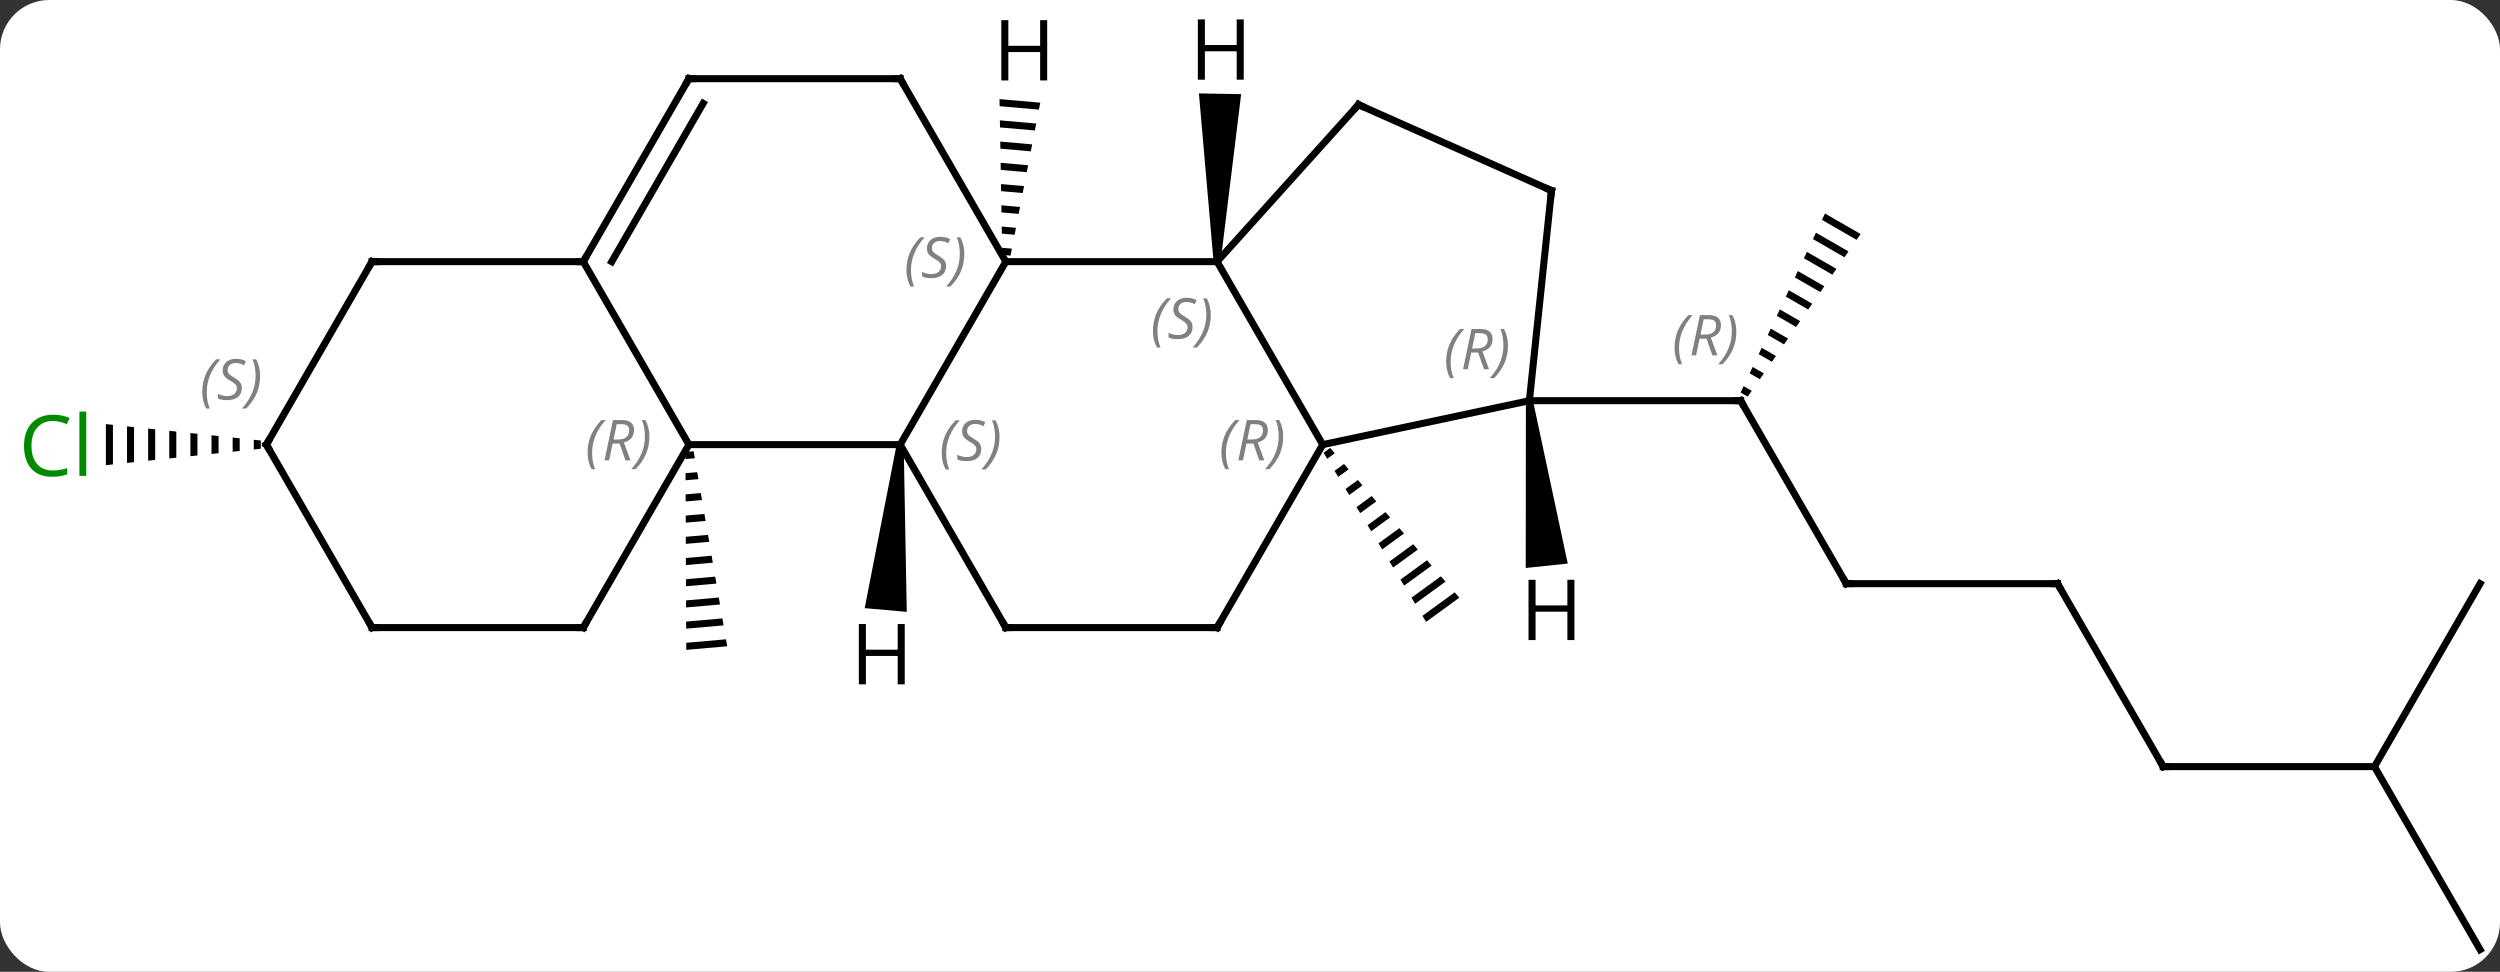 <svg width="355" viewBox="0 0 355 138" style="fill-opacity:1; color-rendering:auto; color-interpolation:auto; text-rendering:auto; stroke:black; stroke-linecap:square; stroke-miterlimit:10; shape-rendering:auto; stroke-opacity:1; fill:black; stroke-dasharray:none; font-weight:normal; stroke-width:1; font-family:'Open Sans'; font-style:normal; stroke-linejoin:miter; font-size:12; stroke-dashoffset:0; image-rendering:auto;" height="138" class="cas-substance-image" xmlns:xlink="http://www.w3.org/1999/xlink" xmlns="http://www.w3.org/2000/svg"><rect x="0" y="0" width="355" height="138" fill="#333333" stroke="none"/><svg class="cas-substance-single-component"><rect y="0" x="0" width="355" stroke="none" ry="7" rx="7" height="138" fill="white" class="cas-substance-group"/><svg y="0" x="0" width="355" viewBox="0 0 355 138" style="fill:black;" height="138" class="cas-substance-single-component-image"><svg><g><g transform="translate(180,71)" style="text-rendering:geometricPrecision; color-rendering:optimizeQuality; color-interpolation:linearRGB; stroke-linecap:butt; image-rendering:optimizeQuality;"><path style="stroke:none;" d="M8.886 -7.397 L7.943 -6.711 L7.943 -6.711 L8.463 -5.854 L9.541 -6.638 L9.541 -6.638 L8.886 -7.397 ZM10.851 -5.119 L9.503 -4.138 L9.503 -4.138 L10.024 -3.281 L11.506 -4.359 L10.851 -5.119 ZM12.816 -2.84 L11.064 -1.565 L11.064 -1.565 L11.584 -0.708 L13.47 -2.08 L12.816 -2.84 ZM14.78 -0.561 L12.624 1.008 L13.145 1.865 L15.435 0.199 L14.78 -0.561 ZM16.745 1.718 L14.185 3.581 L14.705 4.438 L14.705 4.438 L17.4 2.478 L16.745 1.718 ZM18.71 3.997 L15.746 6.154 L15.746 6.154 L16.266 7.011 L16.266 7.011 L19.365 4.757 L18.71 3.997 ZM20.674 6.276 L17.306 8.727 L17.306 8.727 L17.826 9.584 L17.826 9.584 L21.329 7.036 L20.674 6.276 ZM22.639 8.555 L18.867 11.3 L18.867 11.3 L19.387 12.157 L23.294 9.315 L23.294 9.315 L22.639 8.555 ZM24.604 10.834 L20.427 13.873 L20.948 14.73 L20.948 14.73 L25.259 11.594 L25.259 11.594 L24.604 10.834 ZM26.569 13.113 L21.988 16.446 L21.988 16.446 L22.508 17.303 L22.508 17.303 L27.224 13.873 L26.569 13.113 Z"/><line y2="11.88" y1="-14.103" x2="82.173" x1="67.173" style="fill:none;"/><path style="stroke:none;" d="M79.15 -40.682 L78.722 -39.774 L83.633 -36.943 L84.205 -37.767 L79.15 -40.682 ZM77.867 -37.959 L77.439 -37.05 L81.915 -34.469 L82.488 -35.294 L77.867 -37.959 ZM76.583 -35.235 L76.155 -34.327 L76.155 -34.327 L80.198 -31.995 L80.771 -32.82 L80.771 -32.82 L76.583 -35.235 ZM75.299 -32.511 L74.871 -31.603 L78.481 -29.521 L79.054 -30.346 L75.299 -32.511 ZM74.015 -29.787 L73.587 -28.879 L73.587 -28.879 L76.764 -27.047 L76.764 -27.047 L77.336 -27.872 L77.336 -27.872 L74.015 -29.787 ZM72.731 -27.063 L72.303 -26.155 L75.047 -24.573 L75.619 -25.398 L72.731 -27.063 ZM71.447 -24.34 L71.019 -23.432 L73.33 -22.099 L73.902 -22.924 L71.447 -24.34 ZM70.163 -21.616 L69.735 -20.708 L71.613 -19.625 L72.185 -20.45 L70.163 -21.616 ZM68.879 -18.892 L68.451 -17.984 L69.895 -17.151 L69.895 -17.151 L70.468 -17.976 L68.879 -18.892 ZM67.596 -16.168 L67.168 -15.26 L68.178 -14.678 L68.751 -15.502 L67.596 -16.168 Z"/><line y2="-14.103" y1="-14.103" x2="37.173" x1="67.173" style="fill:none;"/><line y2="11.88" y1="11.88" x2="112.173" x1="82.173" style="fill:none;"/><line y2="37.86" y1="11.88" x2="127.173" x1="112.173" style="fill:none;"/><line y2="37.86" y1="37.86" x2="157.173" x1="127.173" style="fill:none;"/><line y2="11.88" y1="37.86" x2="172.173" x1="157.173" style="fill:none;"/><line y2="63.84" y1="37.86" x2="172.173" x1="157.173" style="fill:none;"/><path style="stroke:none;" d="M-81.505 -6.919 L-82.667 -6.817 L-82.663 -5.814 L-81.335 -5.93 L-81.505 -6.919 ZM-80.994 -3.952 L-82.654 -3.807 L-82.65 -2.803 L-80.824 -2.963 L-80.994 -3.952 ZM-80.484 -0.986 L-82.642 -0.796 L-82.638 0.207 L-80.313 0.003 L-80.484 -0.986 ZM-79.973 1.981 L-82.629 2.214 L-82.625 3.217 L-79.803 2.97 L-79.973 1.981 ZM-79.462 4.948 L-82.617 5.224 L-82.617 5.224 L-82.612 6.228 L-79.292 5.937 L-79.462 4.948 ZM-78.951 7.914 L-82.604 8.235 L-82.6 9.238 L-82.6 9.238 L-78.781 8.903 L-78.951 7.914 ZM-78.441 10.881 L-82.592 11.245 L-82.587 12.248 L-82.587 12.248 L-78.271 11.87 L-78.441 10.881 ZM-77.93 13.848 L-82.579 14.255 L-82.579 14.255 L-82.575 15.259 L-77.76 14.837 L-77.93 13.848 ZM-77.419 16.814 L-82.567 17.266 L-82.562 18.269 L-82.562 18.269 L-77.249 17.803 L-77.249 17.803 L-77.419 16.814 ZM-76.909 19.781 L-82.554 20.276 L-82.554 20.276 L-82.55 21.28 L-82.55 21.28 L-76.739 20.77 L-76.739 20.77 L-76.909 19.781 Z"/><path style="stroke:none;" d="M-143.964 -8.553 L-143.964 -7.173 L-142.964 -7.279 L-142.964 -8.447 L-143.964 -8.553 ZM-146.964 -8.871 L-146.964 -6.855 L-145.964 -6.961 L-145.964 -8.765 L-146.964 -8.871 ZM-149.964 -9.189 L-149.964 -6.537 L-148.964 -6.643 L-148.964 -9.083 L-149.964 -9.189 ZM-152.964 -9.507 L-152.964 -6.219 L-151.964 -6.325 L-151.964 -9.401 L-152.964 -9.507 ZM-155.964 -9.825 L-155.964 -5.901 L-154.964 -6.007 L-154.964 -9.719 L-155.964 -9.825 ZM-158.964 -10.143 L-158.964 -5.583 L-157.964 -5.689 L-157.964 -10.037 L-158.964 -10.143 ZM-161.964 -10.461 L-161.964 -5.265 L-160.964 -5.371 L-160.964 -10.355 L-161.964 -10.461 ZM-164.964 -10.779 L-164.964 -4.947 L-163.964 -5.053 L-163.964 -10.673 L-164.964 -10.779 Z"/><line y2="-33.846" y1="-33.846" x2="-37.173" x1="-7.173" style="fill:none;"/><line y2="-7.863" y1="-33.846" x2="7.827" x1="-7.173" style="fill:none;"/><line y2="-56.139" y1="-33.846" x2="12.903" x1="-7.173" style="fill:none;"/><line y2="-7.863" y1="-33.846" x2="-52.173" x1="-37.173" style="fill:none;"/><line y2="-59.826" y1="-33.846" x2="-52.173" x1="-37.173" style="fill:none;"/><line y2="-14.103" y1="-7.863" x2="37.173" x1="7.827" style="fill:none;"/><line y2="18.117" y1="-7.863" x2="-7.173" x1="7.827" style="fill:none;"/><line y2="-43.938" y1="-56.139" x2="40.308" x1="12.903" style="fill:none;"/><line y2="-7.863" y1="-7.863" x2="-82.173" x1="-52.173" style="fill:none;"/><line y2="18.117" y1="-7.863" x2="-37.173" x1="-52.173" style="fill:none;"/><line y2="-59.826" y1="-59.826" x2="-82.173" x1="-52.173" style="fill:none;"/><line y2="-43.938" y1="-14.103" x2="40.308" x1="37.173" style="fill:none;"/><line y2="18.117" y1="18.117" x2="-37.173" x1="-7.173" style="fill:none;"/><line y2="-33.846" y1="-7.863" x2="-97.173" x1="-82.173" style="fill:none;"/><line y2="18.117" y1="-7.863" x2="-97.173" x1="-82.173" style="fill:none;"/><line y2="-33.846" y1="-59.826" x2="-97.173" x1="-82.173" style="fill:none;"/><line y2="-33.846" y1="-56.326" x2="-93.132" x1="-80.152" style="fill:none;"/><line y2="-33.846" y1="-33.846" x2="-127.173" x1="-97.173" style="fill:none;"/><line y2="18.117" y1="18.117" x2="-127.173" x1="-97.173" style="fill:none;"/><line y2="-7.863" y1="-33.846" x2="-142.173" x1="-127.173" style="fill:none;"/><line y2="-7.863" y1="18.117" x2="-142.173" x1="-127.173" style="fill:none;"/><path style="stroke:none;" d="M-6.673 -33.837 L-7.673 -33.855 L-9.755 -57.737 L-3.756 -57.632 Z"/><path style="stroke:none;" d="M-38.068 -56.926 L-38.051 -55.921 L-38.051 -55.921 L-32.474 -55.432 L-32.474 -55.432 L-32.282 -56.419 L-32.282 -56.419 L-38.068 -56.926 ZM-38.016 -53.91 L-37.999 -52.905 L-37.999 -52.905 L-33.049 -52.471 L-33.049 -52.471 L-32.857 -53.458 L-32.857 -53.458 L-38.016 -53.91 ZM-37.964 -50.894 L-37.947 -49.889 L-37.947 -49.889 L-33.624 -49.51 L-33.624 -49.51 L-33.432 -50.497 L-33.432 -50.497 L-37.964 -50.894 ZM-37.912 -47.878 L-37.895 -46.873 L-37.895 -46.873 L-34.199 -46.549 L-34.199 -46.549 L-34.007 -47.536 L-34.007 -47.536 L-37.912 -47.878 ZM-37.86 -44.862 L-37.843 -43.857 L-37.843 -43.857 L-34.774 -43.588 L-34.774 -43.588 L-34.583 -44.575 L-34.583 -44.575 L-37.86 -44.862 ZM-37.808 -41.846 L-37.791 -40.841 L-37.791 -40.841 L-35.349 -40.627 L-35.349 -40.627 L-35.158 -41.614 L-35.158 -41.614 L-37.808 -41.846 ZM-37.756 -38.83 L-37.739 -37.825 L-37.739 -37.825 L-35.925 -37.666 L-35.733 -38.653 L-35.733 -38.653 L-37.756 -38.83 ZM-37.704 -35.814 L-37.687 -34.809 L-37.687 -34.809 L-36.5 -34.705 L-36.5 -34.705 L-36.308 -35.692 L-36.308 -35.692 L-37.704 -35.814 Z"/><path style="stroke:none;" d="M-52.671 -7.907 L-51.675 -7.819 L-51.238 15.883 L-57.215 15.36 Z"/><path style="stroke:none;" d="M36.676 -14.051 L37.67 -14.155 L42.62 9.026 L36.653 9.653 Z"/><path style="fill:none; stroke-miterlimit:5;" d="M67.423 -13.67 L67.173 -14.103 L66.673 -14.103"/></g><g transform="translate(180,71)" style="stroke-linecap:butt; font-size:8.4px; fill:gray; text-rendering:geometricPrecision; image-rendering:optimizeQuality; color-rendering:optimizeQuality; font-family:'Open Sans'; font-style:italic; stroke:gray; color-interpolation:linearRGB; stroke-miterlimit:5;"><path style="stroke:none;" d="M57.784 -21.599 Q57.784 -22.927 58.253 -24.052 Q58.722 -25.177 59.753 -26.255 L60.362 -26.255 Q59.394 -25.193 58.909 -24.021 Q58.425 -22.849 58.425 -21.615 Q58.425 -20.287 58.862 -19.271 L58.347 -19.271 Q57.784 -20.302 57.784 -21.599 ZM61.344 -22.912 L60.844 -20.537 L60.188 -20.537 L61.391 -26.255 L62.641 -26.255 Q64.376 -26.255 64.376 -24.818 Q64.376 -23.459 62.938 -23.068 L63.876 -20.537 L63.157 -20.537 L62.329 -22.912 L61.344 -22.912 ZM61.922 -25.662 Q61.532 -23.74 61.469 -23.49 L62.126 -23.49 Q62.876 -23.49 63.282 -23.818 Q63.688 -24.146 63.688 -24.771 Q63.688 -25.24 63.43 -25.451 Q63.172 -25.662 62.579 -25.662 L61.922 -25.662 ZM66.562 -23.912 Q66.562 -22.584 66.085 -21.451 Q65.609 -20.318 64.593 -19.271 L63.983 -19.271 Q65.921 -21.427 65.921 -23.912 Q65.921 -25.24 65.484 -26.255 L65.999 -26.255 Q66.562 -25.193 66.562 -23.912 Z"/><path style="fill:none; stroke:black;" d="M81.923 11.447 L82.173 11.88 L82.673 11.88"/><path style="fill:none; stroke:black;" d="M111.673 11.88 L112.173 11.88 L112.423 12.313"/><path style="fill:none; stroke:black;" d="M126.923 37.427 L127.173 37.86 L127.673 37.86"/></g><g transform="translate(180,71)" style="stroke-linecap:butt; fill:rgb(0,138,0); text-rendering:geometricPrecision; color-rendering:optimizeQuality; image-rendering:optimizeQuality; font-family:'Open Sans'; stroke:rgb(0,138,0); color-interpolation:linearRGB; stroke-miterlimit:5;"><path style="stroke:none;" d="M-172.482 -11.222 Q-173.888 -11.222 -174.708 -10.285 Q-175.529 -9.347 -175.529 -7.707 Q-175.529 -6.035 -174.739 -5.113 Q-173.95 -4.191 -172.497 -4.191 Q-171.591 -4.191 -170.45 -4.519 L-170.45 -3.644 Q-171.341 -3.3 -172.638 -3.3 Q-174.529 -3.3 -175.56 -4.457 Q-176.591 -5.613 -176.591 -7.722 Q-176.591 -9.05 -176.099 -10.043 Q-175.607 -11.035 -174.669 -11.574 Q-173.732 -12.113 -172.466 -12.113 Q-171.122 -12.113 -170.107 -11.629 L-170.529 -10.769 Q-171.513 -11.222 -172.482 -11.222 ZM-167.755 -3.425 L-168.724 -3.425 L-168.724 -12.55 L-167.755 -12.55 L-167.755 -3.425 Z"/></g><g transform="translate(180,71)" style="stroke-linecap:butt; font-size:8.4px; fill:gray; text-rendering:geometricPrecision; image-rendering:optimizeQuality; color-rendering:optimizeQuality; font-family:'Open Sans'; font-style:italic; stroke:gray; color-interpolation:linearRGB; stroke-miterlimit:5;"><path style="stroke:none;" d="M-16.282 -23.983 Q-16.282 -25.311 -15.813 -26.436 Q-15.344 -27.561 -14.313 -28.639 L-13.704 -28.639 Q-14.672 -27.576 -15.157 -26.405 Q-15.641 -25.233 -15.641 -23.998 Q-15.641 -22.67 -15.204 -21.655 L-15.719 -21.655 Q-16.282 -22.686 -16.282 -23.983 ZM-10.659 -24.576 Q-10.659 -23.748 -11.206 -23.295 Q-11.753 -22.842 -12.753 -22.842 Q-13.159 -22.842 -13.472 -22.897 Q-13.784 -22.951 -14.065 -23.092 L-14.065 -23.748 Q-13.44 -23.42 -12.737 -23.42 Q-12.112 -23.42 -11.737 -23.717 Q-11.362 -24.014 -11.362 -24.53 Q-11.362 -24.842 -11.565 -25.069 Q-11.768 -25.295 -12.331 -25.623 Q-12.925 -25.951 -13.151 -26.28 Q-13.378 -26.608 -13.378 -27.061 Q-13.378 -27.795 -12.862 -28.256 Q-12.347 -28.717 -11.503 -28.717 Q-11.128 -28.717 -10.792 -28.639 Q-10.456 -28.561 -10.081 -28.389 L-10.347 -27.795 Q-10.597 -27.951 -10.917 -28.037 Q-11.237 -28.123 -11.503 -28.123 Q-12.034 -28.123 -12.354 -27.85 Q-12.675 -27.576 -12.675 -27.108 Q-12.675 -26.905 -12.604 -26.756 Q-12.534 -26.608 -12.393 -26.475 Q-12.253 -26.342 -11.831 -26.092 Q-11.268 -25.748 -11.065 -25.553 Q-10.862 -25.358 -10.761 -25.123 Q-10.659 -24.889 -10.659 -24.576 ZM-8.065 -26.295 Q-8.065 -24.967 -8.541 -23.834 Q-9.018 -22.701 -10.033 -21.655 L-10.643 -21.655 Q-8.705 -23.811 -8.705 -26.295 Q-8.705 -27.623 -9.143 -28.639 L-8.627 -28.639 Q-8.065 -27.576 -8.065 -26.295 Z"/><path style="stroke:none;" d="M-51.282 -32.643 Q-51.282 -33.971 -50.813 -35.096 Q-50.344 -36.221 -49.313 -37.299 L-48.703 -37.299 Q-49.672 -36.236 -50.157 -35.065 Q-50.641 -33.893 -50.641 -32.658 Q-50.641 -31.33 -50.203 -30.314 L-50.719 -30.314 Q-51.282 -31.346 -51.282 -32.643 ZM-45.659 -33.236 Q-45.659 -32.408 -46.206 -31.955 Q-46.753 -31.502 -47.753 -31.502 Q-48.159 -31.502 -48.471 -31.557 Q-48.784 -31.611 -49.065 -31.752 L-49.065 -32.408 Q-48.44 -32.08 -47.737 -32.08 Q-47.112 -32.08 -46.737 -32.377 Q-46.362 -32.674 -46.362 -33.19 Q-46.362 -33.502 -46.565 -33.729 Q-46.768 -33.955 -47.331 -34.283 Q-47.925 -34.611 -48.151 -34.94 Q-48.378 -35.268 -48.378 -35.721 Q-48.378 -36.455 -47.862 -36.916 Q-47.346 -37.377 -46.503 -37.377 Q-46.128 -37.377 -45.792 -37.299 Q-45.456 -37.221 -45.081 -37.049 L-45.346 -36.455 Q-45.596 -36.611 -45.917 -36.697 Q-46.237 -36.783 -46.503 -36.783 Q-47.034 -36.783 -47.354 -36.51 Q-47.675 -36.236 -47.675 -35.768 Q-47.675 -35.565 -47.604 -35.416 Q-47.534 -35.268 -47.393 -35.135 Q-47.253 -35.002 -46.831 -34.752 Q-46.268 -34.408 -46.065 -34.213 Q-45.862 -34.018 -45.761 -33.783 Q-45.659 -33.549 -45.659 -33.236 ZM-43.065 -34.955 Q-43.065 -33.627 -43.541 -32.494 Q-44.018 -31.361 -45.033 -30.314 L-45.643 -30.314 Q-43.705 -32.471 -43.705 -34.955 Q-43.705 -36.283 -44.143 -37.299 L-43.627 -37.299 Q-43.065 -36.236 -43.065 -34.955 Z"/><path style="stroke:none;" d="M-6.562 -6.699 Q-6.562 -8.027 -6.093 -9.152 Q-5.624 -10.277 -4.593 -11.355 L-3.983 -11.355 Q-4.952 -10.293 -5.437 -9.121 Q-5.921 -7.949 -5.921 -6.715 Q-5.921 -5.387 -5.484 -4.371 L-5.999 -4.371 Q-6.562 -5.402 -6.562 -6.699 ZM-3.002 -8.012 L-3.502 -5.637 L-4.158 -5.637 L-2.955 -11.355 L-1.705 -11.355 Q0.03 -11.355 0.03 -9.918 Q0.03 -8.559 -1.408 -8.168 L-0.47 -5.637 L-1.189 -5.637 L-2.017 -8.012 L-3.002 -8.012 ZM-2.424 -10.762 Q-2.814 -8.84 -2.877 -8.59 L-2.22 -8.59 Q-1.47 -8.59 -1.064 -8.918 Q-0.658 -9.246 -0.658 -9.871 Q-0.658 -10.34 -0.916 -10.551 Q-1.173 -10.762 -1.767 -10.762 L-2.424 -10.762 ZM2.216 -9.012 Q2.216 -7.684 1.739 -6.551 Q1.262 -5.418 0.247 -4.371 L-0.362 -4.371 Q1.575 -6.527 1.575 -9.012 Q1.575 -10.34 1.137 -11.355 L1.653 -11.355 Q2.216 -10.293 2.216 -9.012 Z"/><path style="fill:none; stroke:black;" d="M12.568 -55.767 L12.903 -56.139 L13.36 -55.936"/><path style="stroke:none;" d="M-46.282 -6.66 Q-46.282 -7.988 -45.813 -9.113 Q-45.344 -10.238 -44.313 -11.316 L-43.703 -11.316 Q-44.672 -10.254 -45.157 -9.082 Q-45.641 -7.91 -45.641 -6.676 Q-45.641 -5.348 -45.203 -4.332 L-45.719 -4.332 Q-46.282 -5.363 -46.282 -6.66 ZM-40.659 -7.254 Q-40.659 -6.426 -41.206 -5.973 Q-41.753 -5.519 -42.753 -5.519 Q-43.159 -5.519 -43.471 -5.574 Q-43.784 -5.629 -44.065 -5.769 L-44.065 -6.426 Q-43.44 -6.098 -42.737 -6.098 Q-42.112 -6.098 -41.737 -6.394 Q-41.362 -6.691 -41.362 -7.207 Q-41.362 -7.519 -41.565 -7.746 Q-41.768 -7.973 -42.331 -8.301 Q-42.925 -8.629 -43.151 -8.957 Q-43.378 -9.285 -43.378 -9.738 Q-43.378 -10.473 -42.862 -10.934 Q-42.346 -11.395 -41.503 -11.395 Q-41.128 -11.395 -40.792 -11.316 Q-40.456 -11.238 -40.081 -11.066 L-40.346 -10.473 Q-40.596 -10.629 -40.917 -10.715 Q-41.237 -10.801 -41.503 -10.801 Q-42.034 -10.801 -42.354 -10.527 Q-42.675 -10.254 -42.675 -9.785 Q-42.675 -9.582 -42.604 -9.434 Q-42.534 -9.285 -42.393 -9.152 Q-42.253 -9.02 -41.831 -8.77 Q-41.268 -8.426 -41.065 -8.23 Q-40.862 -8.035 -40.761 -7.801 Q-40.659 -7.566 -40.659 -7.254 ZM-38.065 -8.973 Q-38.065 -7.644 -38.541 -6.512 Q-39.018 -5.379 -40.033 -4.332 L-40.643 -4.332 Q-38.705 -6.488 -38.705 -8.973 Q-38.705 -10.301 -39.143 -11.316 L-38.627 -11.316 Q-38.065 -10.254 -38.065 -8.973 Z"/><path style="fill:none; stroke:black;" d="M-51.923 -59.393 L-52.173 -59.826 L-52.673 -59.826"/><path style="stroke:none;" d="M25.353 -19.63 Q25.353 -20.958 25.821 -22.083 Q26.29 -23.208 27.321 -24.286 L27.931 -24.286 Q26.962 -23.224 26.478 -22.052 Q25.993 -20.88 25.993 -19.645 Q25.993 -18.317 26.431 -17.302 L25.915 -17.302 Q25.353 -18.333 25.353 -19.63 ZM28.913 -20.942 L28.413 -18.567 L27.756 -18.567 L28.959 -24.286 L30.209 -24.286 Q31.944 -24.286 31.944 -22.849 Q31.944 -21.489 30.506 -21.099 L31.444 -18.567 L30.725 -18.567 L29.897 -20.942 L28.913 -20.942 ZM29.491 -23.692 Q29.1 -21.77 29.038 -21.52 L29.694 -21.52 Q30.444 -21.52 30.85 -21.849 Q31.256 -22.177 31.256 -22.802 Q31.256 -23.27 30.999 -23.481 Q30.741 -23.692 30.147 -23.692 L29.491 -23.692 ZM34.13 -21.942 Q34.13 -20.614 33.653 -19.481 Q33.177 -18.349 32.161 -17.302 L31.552 -17.302 Q33.489 -19.458 33.489 -21.942 Q33.489 -23.27 33.052 -24.286 L33.567 -24.286 Q34.13 -23.224 34.13 -21.942 Z"/><path style="fill:none; stroke:black;" d="M-6.923 17.684 L-7.173 18.117 L-7.673 18.117"/><path style="fill:none; stroke:black;" d="M39.851 -44.141 L40.308 -43.938 L40.256 -43.441"/><path style="stroke:none;" d="M-96.562 -6.699 Q-96.562 -8.027 -96.093 -9.152 Q-95.624 -10.277 -94.593 -11.355 L-93.984 -11.355 Q-94.952 -10.293 -95.437 -9.121 Q-95.921 -7.949 -95.921 -6.715 Q-95.921 -5.387 -95.484 -4.371 L-95.999 -4.371 Q-96.562 -5.402 -96.562 -6.699 ZM-93.002 -8.012 L-93.502 -5.637 L-94.158 -5.637 L-92.955 -11.355 L-91.705 -11.355 Q-89.97 -11.355 -89.97 -9.918 Q-89.97 -8.559 -91.408 -8.168 L-90.47 -5.637 L-91.189 -5.637 L-92.017 -8.012 L-93.002 -8.012 ZM-92.424 -10.762 Q-92.814 -8.84 -92.877 -8.59 L-92.22 -8.59 Q-91.47 -8.59 -91.064 -8.918 Q-90.658 -9.246 -90.658 -9.871 Q-90.658 -10.34 -90.916 -10.551 Q-91.174 -10.762 -91.767 -10.762 L-92.424 -10.762 ZM-87.784 -9.012 Q-87.784 -7.684 -88.261 -6.551 Q-88.737 -5.418 -89.753 -4.371 L-90.362 -4.371 Q-88.425 -6.527 -88.425 -9.012 Q-88.425 -10.34 -88.862 -11.355 L-88.347 -11.355 Q-87.784 -10.293 -87.784 -9.012 Z"/><path style="fill:none; stroke:black;" d="M-37.423 17.684 L-37.173 18.117 L-36.673 18.117"/><path style="fill:none; stroke:black;" d="M-81.673 -59.826 L-82.173 -59.826 L-82.423 -59.393"/><path style="fill:none; stroke:black;" d="M-96.923 -34.279 L-97.173 -33.846 L-97.673 -33.846"/><path style="fill:none; stroke:black;" d="M-96.923 17.684 L-97.173 18.117 L-97.673 18.117"/><path style="fill:none; stroke:black;" d="M-126.673 -33.846 L-127.173 -33.846 L-127.423 -33.413"/><path style="fill:none; stroke:black;" d="M-126.673 18.117 L-127.173 18.117 L-127.423 17.684"/><path style="fill:none; stroke:black;" d="M-141.923 -8.296 L-142.173 -7.863 L-141.923 -7.43"/><path style="stroke:none;" d="M-151.282 -15.32 Q-151.282 -16.648 -150.813 -17.773 Q-150.345 -18.898 -149.313 -19.976 L-148.704 -19.976 Q-149.673 -18.914 -150.157 -17.742 Q-150.641 -16.57 -150.641 -15.335 Q-150.641 -14.007 -150.204 -12.992 L-150.72 -12.992 Q-151.282 -14.023 -151.282 -15.32 ZM-145.659 -15.914 Q-145.659 -15.085 -146.206 -14.632 Q-146.753 -14.179 -147.753 -14.179 Q-148.159 -14.179 -148.472 -14.234 Q-148.784 -14.289 -149.066 -14.429 L-149.066 -15.085 Q-148.441 -14.757 -147.738 -14.757 Q-147.113 -14.757 -146.738 -15.054 Q-146.363 -15.351 -146.363 -15.867 Q-146.363 -16.179 -146.566 -16.406 Q-146.769 -16.632 -147.331 -16.96 Q-147.925 -17.289 -148.152 -17.617 Q-148.378 -17.945 -148.378 -18.398 Q-148.378 -19.132 -147.863 -19.593 Q-147.347 -20.054 -146.503 -20.054 Q-146.128 -20.054 -145.792 -19.976 Q-145.456 -19.898 -145.081 -19.726 L-145.347 -19.132 Q-145.597 -19.289 -145.917 -19.375 Q-146.238 -19.46 -146.503 -19.46 Q-147.034 -19.46 -147.355 -19.187 Q-147.675 -18.914 -147.675 -18.445 Q-147.675 -18.242 -147.605 -18.093 Q-147.534 -17.945 -147.394 -17.812 Q-147.253 -17.679 -146.831 -17.429 Q-146.269 -17.085 -146.066 -16.89 Q-145.863 -16.695 -145.761 -16.46 Q-145.659 -16.226 -145.659 -15.914 ZM-143.065 -17.632 Q-143.065 -16.304 -143.542 -15.171 Q-144.018 -14.039 -145.034 -12.992 L-145.643 -12.992 Q-143.706 -15.148 -143.706 -17.632 Q-143.706 -18.96 -144.143 -19.976 L-143.627 -19.976 Q-143.065 -18.914 -143.065 -17.632 Z"/></g><g transform="translate(180,71)" style="stroke-linecap:butt; text-rendering:geometricPrecision; color-rendering:optimizeQuality; image-rendering:optimizeQuality; font-family:'Open Sans'; color-interpolation:linearRGB; stroke-miterlimit:5;"><path style="stroke:none;" d="M-3.39 -59.684 L-4.39 -59.684 L-4.39 -63.715 L-8.906 -63.715 L-8.906 -59.684 L-9.906 -59.684 L-9.906 -68.246 L-8.906 -68.246 L-8.906 -64.606 L-4.39 -64.606 L-4.39 -68.246 L-3.39 -68.246 L-3.39 -59.684 Z"/><path style="stroke:none;" d="M-31.299 -59.576 L-32.299 -59.576 L-32.299 -63.607 L-36.815 -63.607 L-36.815 -59.576 L-37.815 -59.576 L-37.815 -68.138 L-36.815 -68.138 L-36.815 -64.498 L-32.299 -64.498 L-32.299 -68.138 L-31.299 -68.138 L-31.299 -59.576 Z"/><path style="stroke:none;" d="M-51.528 26.176 L-52.528 26.176 L-52.528 22.145 L-57.044 22.145 L-57.044 26.176 L-58.044 26.176 L-58.044 17.614 L-57.044 17.614 L-57.044 21.254 L-52.528 21.254 L-52.528 17.614 L-51.528 17.614 L-51.528 26.176 Z"/><path style="stroke:none;" d="M43.566 19.891 L42.566 19.891 L42.566 15.86 L38.05 15.86 L38.05 19.891 L37.05 19.891 L37.05 11.329 L38.05 11.329 L38.05 14.969 L42.566 14.969 L42.566 11.329 L43.566 11.329 L43.566 19.891 Z"/></g></g></svg></svg></svg></svg>